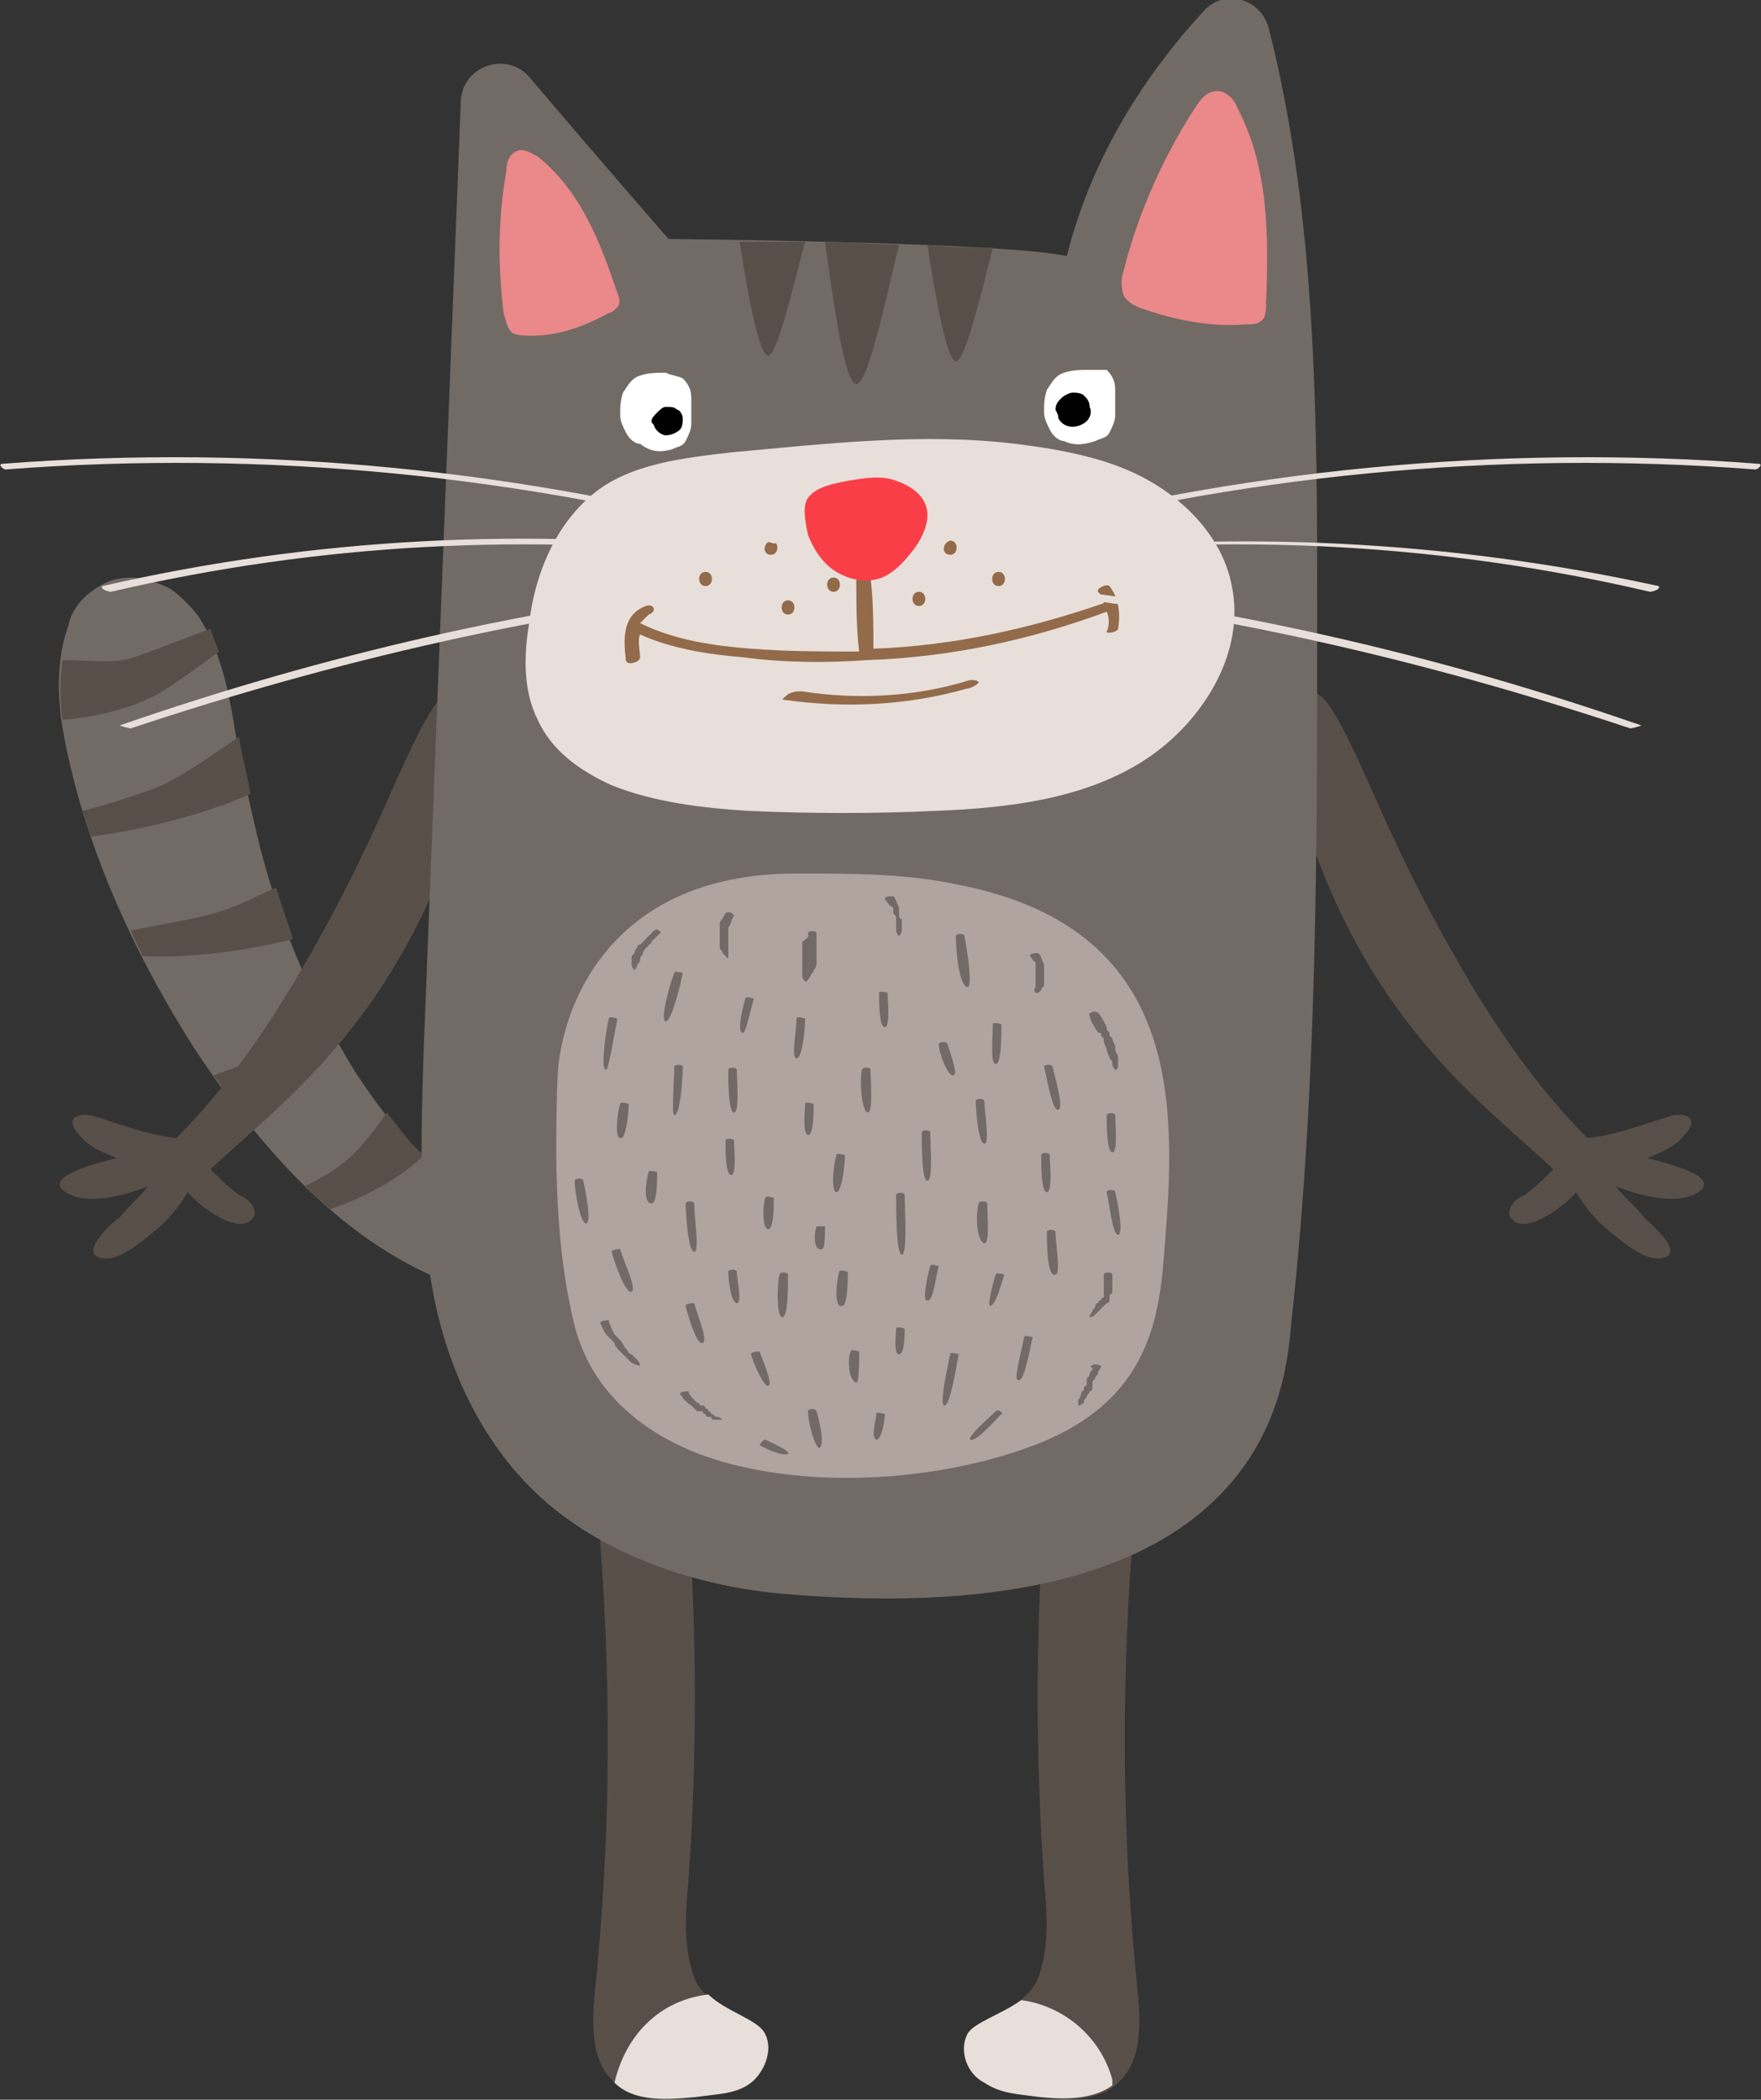 <?xml version="1.0" encoding="utf-8"?>
<!-- Generator: Adobe Illustrator 19.2.1, SVG Export Plug-In . SVG Version: 6.00 Build 0)  -->
<svg version="1.1" id="Layer_1" xmlns="http://www.w3.org/2000/svg" xmlns:xlink="http://www.w3.org/1999/xlink" x="0px" y="0px"
	 viewBox="0 0 61.9 73.8" style="enable-background:new 0 0 61.9 73.8;" xml:space="preserve">
<rect x="0" y="0" width="61.9" height="73.8" fill="#333333" stroke="none"/>
<style type="text/css">
	.st0{fill:#726A65;}
	.st1{fill:#594F49;}
	.st2{fill:#E8DFDA;}
	.st3{fill:#EA888A;}
	.st4{fill:#FFFFFF;}
	.st5{fill:#936B4A;}
	.st6{fill:#F93E48;}
	.st7{fill:#AFA49E;}
</style>
<g>
	<path class="st0" d="M2.2,25.6c0.7,4,2.5,7.9,4.6,11.2c2.3,3.5,5.3,7,9.3,8.4c2,0.7,3.9,0.8,5.4,0.5c1.2-0.2,2.5-0.7,3.5-1.4
		c0.7-0.6,1-1,0.9-1.1c-0.1-0.2-1.1,0.3-1.3,0.3c-0.7,0.2-1.3,0.3-2,0.4c-1.6,0.1-3.2-0.2-4.6-0.9c-2.4-1.1-4.1-3.2-5.5-5.3
		c-1.6-2.6-2.8-5.5-3.5-8.5c-0.3-1.3-0.6-2.6-0.8-3.9c-0.2-1.2-0.5-2.5-1.2-3.6c-0.3-0.4-0.6-0.7-1-1c-0.4-0.2-0.9-0.4-1.4-0.4
		c-0.6,0-1,0.2-1.4,0.5c-0.4,0.3-0.7,0.7-0.8,1.2C2,23.1,2,24.4,2.2,25.6C2.3,25.9,2,24.4,2.2,25.6z"/>
	<g>
		<path class="st1" d="M21,43.9c0.5,0.1,1.1,0.1,1.6,0c0.1,0,0.2,0,0.3,0c-0.2,0.7-0.5,1.3-0.8,1.8c-0.2,0-0.4,0.1-0.6,0.1
			c-0.4,0.1-0.8,0.1-1.2,0.1c0,0,0-0.1,0.1-0.1C20.8,45.2,21,44.5,21,43.9z"/>
		<path class="st1" d="M11.6,42.5c-0.3-0.3-0.6-0.5-0.9-0.8c0.6-0.3,1.1-0.6,1.2-0.7c0.7-0.5,1.2-1.2,1.7-1.9
			c0.4,0.5,0.8,1.1,1.3,1.5C14.1,41.4,12.8,42.1,11.6,42.5z"/>
		<path class="st1" d="M15.7,44.8c0.1-0.2,0.8-1.3,1.4-2.3c0.3,0.2,0.6,0.3,0.9,0.5c-0.2,0.8-0.4,1.5-0.5,1.6
			c-0.1,0.3-0.3,0.6-0.4,0.9c-0.3-0.1-0.6-0.2-0.8-0.3c-0.2-0.1-0.5-0.2-0.7-0.3C15.6,44.9,15.6,44.9,15.7,44.8z"/>
		<path class="st1" d="M11.4,35.4c0.1,0.3,0.3,0.6,0.4,0.9c-0.6,0.8-1.2,1.4-1.4,1.6c-0.5,0.5-1.2,1-1.8,1.4c-0.4-0.5-0.7-1-1.1-1.5
			c0.5-0.2,1-0.3,1.4-0.6C9.2,37.2,10.3,36.3,11.4,35.4z"/>
		<path class="st1" d="M7.5,32.1c0.8-0.2,1.5-0.6,2.2-0.9c0.2,0.6,0.4,1.2,0.6,1.8c-1.5,0.4-3.7,0.7-5.3,0.6
			c-0.1-0.3-0.3-0.6-0.4-0.9C5.7,32.5,7.3,32.2,7.5,32.1z"/>
		<path class="st1" d="M7.7,22.9c-0.8,0.6-1.8,1.3-2,1.4c-1,0.6-2.3,0.9-3.5,1c-0.1-0.7-0.1-1.4,0-2.1c0.7,0,1.5,0.1,2.1,0
			c0.3,0,2-0.7,3.1-1.1C7.5,22.4,7.6,22.7,7.7,22.9z"/>
		<path class="st1" d="M5.7,27.6c1-0.5,1.8-1.1,2.7-1.7c0.1,0.7,0.3,1.3,0.4,2c-1.5,0.7-3.9,1.3-5.6,1.5c-0.1-0.3-0.2-0.6-0.3-0.9
			C4.1,28.2,5.5,27.7,5.7,27.6z"/>
	</g>
	<path class="st1" d="M15.8,24.4c-0.5-0.2-1.7,2.7-1.9,3.1c-0.7,1.6-1.4,3.1-2.2,4.6c-1.5,2.8-3.2,5.6-5.5,7.9c-1-0.1-2-0.5-3-0.8
		c-0.6-0.1-0.9,0.2-0.4,0.7c0.3,0.4,0.8,0.6,1.3,0.8c-0.3,0.1-2.7,0.6-1.8,1.2c0.8,0.5,2.1,0.1,2.9-0.2c-0.3,0.4-0.7,0.7-1,1.1
		C4,42.9,2.8,44,3.5,44.2c0.6,0.2,1.4-0.5,1.9-0.9c0.5-0.4,0.9-0.9,1.2-1.4c0.3,0.4,1.8,1.6,2.3,0.9c0.2-0.3-0.2-0.7-0.5-0.8
		c-0.4-0.3-0.7-0.6-1-0.9c2.3-2.2,6.4-5,8.7-12.1C16.3,28.4,16.4,24.6,15.8,24.4C15.7,24.3,15.9,24.4,15.8,24.4z"/>
	<path class="st1" d="M46.2,24.4c0.5-0.2,1.7,2.7,1.9,3.1c0.7,1.6,1.4,3.1,2.2,4.6c1.5,2.8,3.2,5.6,5.5,7.9c1-0.1,2-0.5,3-0.8
		c0.6-0.1,0.9,0.2,0.4,0.7c-0.3,0.4-0.8,0.6-1.3,0.8c0.3,0.1,2.7,0.6,1.8,1.2c-0.8,0.5-2.1,0.1-2.9-0.2c0.3,0.4,0.7,0.7,1,1.1
		c0.2,0.2,1.4,1.2,0.7,1.4c-0.6,0.2-1.4-0.5-1.9-0.9c-0.5-0.4-0.9-0.9-1.2-1.4c-0.3,0.4-1.8,1.6-2.3,0.9c-0.2-0.3,0.2-0.7,0.5-0.8
		c0.4-0.3,0.7-0.6,1-0.9c-2.3-2.2-6.4-5-8.7-12.1C45.7,28.4,45.6,24.6,46.2,24.4C46.3,24.3,46.1,24.4,46.2,24.4z"/>
	<path class="st1" d="M26.9,71.5c0.3,0.6,0,1.4-0.6,1.7c-0.6,0.4-1.2,0.4-1.9,0.5c-1,0.1-2.2,0.2-2.9-0.6c-0.7-0.7-0.7-1.9-0.6-3
		c0.6-5.7,0.6-11.4,0.1-17.1c1.1,0.1,2.2,0.2,3.2,0.3c0.3,4.2,0.3,8.5,0,12.8c-0.1,1.1-0.2,2.3,0.2,3.4C24.8,70.6,26.6,71,26.9,71.5
		z"/>
	<path class="st2" d="M26.9,71.5c-0.2-0.5-1.4-0.8-2-1.4c-1.7,0.2-2.9,1.4-3.3,3.1c0.7,0.7,1.9,0.6,2.9,0.5c0.7-0.1,1.4-0.1,1.9-0.5
		C26.8,72.9,27.2,72.1,26.9,71.5z"/>
	<path class="st1" d="M34,71.5c-0.3,0.6,0,1.4,0.6,1.7c0.6,0.4,1.2,0.4,1.9,0.5c1,0.1,2.2,0.2,2.9-0.6c0.7-0.7,0.7-1.9,0.6-3
		c-0.6-5.7-0.6-11.4-0.1-17.1c-1.1,0.1-2.2,0.2-3.2,0.3c-0.3,4.2-0.3,8.5,0,12.8c0.1,1.1,0.2,2.3-0.2,3.4C36.1,70.6,34.3,71,34,71.5
		z"/>
	<path class="st2" d="M35.9,70.3c-0.7,0.5-1.7,0.8-1.9,1.2c-0.3,0.6,0,1.4,0.6,1.7c0.6,0.4,1.2,0.4,1.9,0.5c0.9,0.1,1.9,0.1,2.6-0.4
		c0-0.1,0-0.1,0-0.2C38.7,71.6,37.4,70.5,35.9,70.3z"/>
	<path class="st0" d="M45.4,46.4c0.9-8.2,0.9-16.5,0.9-24.7c0-6.9,0-14-1.7-20.7c-0.3-1.1-1.6-1.4-2.3-0.6C40,2.9,38.3,5.8,37.5,9
		c-2.3-0.5-14-0.6-14-0.6s-2.7-3.1-4.9-5.7c-0.8-0.9-2.3-0.4-2.4,0.8l-1.3,33.2c-0.1,2.9-0.2,5.8,0.3,8.6c0.5,2.8,1.8,5.6,4,7.5
		c2.2,1.9,5.2,2.9,8.1,3.2C45,57.6,45.2,48.3,45.4,46.4z"/>
	<path class="st2" d="M35.7,15.6c-3.3-0.4-6.7,0-10,0.3c-1.7,0.2-3.6,0.4-4.9,1.5c-1.3,1.1-2,2.8-2.2,4.5c-0.2,1.2-0.2,2.4,0.3,3.4
		c0.5,1.1,1.5,1.8,2.6,2.3c1.5,0.6,3.2,0.8,4.8,0.9c2.2,0.1,4.4,0.1,6.6,0c2.5-0.1,5.1-0.4,7.2-1.7c2.1-1.3,3.7-3.8,3.2-6.2
		c-0.3-1.6-1.5-2.9-2.9-3.7C39,16.1,37.3,15.8,35.7,15.6z"/>
	<path class="st3" d="M40.3,10.9c-0.3-0.1-0.6-0.2-0.8-0.5c-0.1-0.3-0.1-0.6,0-0.9c0.5-2,1.4-4,2.5-5.7c0.2-0.3,0.4-0.6,0.8-0.6
		c0.3,0,0.6,0.3,0.7,0.6c1.1,2.1,1.1,4.5,1,6.9c0,0.2,0,0.5-0.2,0.6c-0.1,0.1-0.3,0.1-0.5,0.1C42.7,11.5,41.5,11.3,40.3,10.9z"/>
	<path class="st3" d="M18.7,11.8c-0.2,0-0.5,0-0.7-0.1c-0.2-0.2-0.2-0.4-0.3-0.7c-0.2-1.7-0.2-3.3,0.1-5c0-0.3,0.1-0.6,0.4-0.7
		c0.2-0.1,0.5,0.1,0.7,0.2c1.5,1.2,2.2,3,2.8,4.8c0.1,0.2,0.1,0.4,0,0.5c-0.1,0.1-0.2,0.2-0.3,0.2C20.5,11.5,19.6,11.8,18.7,11.8z"
		/>
	<g>
		<path class="st4" d="M38.5,15.5c0.2-0.1,0.4-0.1,0.5-0.3c0.1-0.2,0.2-0.4,0.2-0.6c0-0.3,0-0.6,0-0.9c0-0.3-0.1-0.5-0.3-0.7
			C38.7,13,38.5,13,38.3,13c-0.3,0-0.6,0-0.9,0.1c-0.3,0.1-0.4,0.3-0.6,0.6c-0.1,0.3-0.1,0.5-0.1,0.8c0,0.2,0.1,0.4,0.2,0.6
			c0.1,0.2,0.3,0.4,0.5,0.4C37.8,15.7,38.2,15.6,38.5,15.5z"/>
		<path d="M37.2,14.7c0.1,0.2,0.3,0.3,0.5,0.3c0.2,0,0.4-0.1,0.5-0.2c0.1-0.1,0.2-0.3,0.1-0.5c0-0.2-0.1-0.3-0.2-0.4
			c-0.1-0.1-0.3-0.1-0.4-0.1c-0.1,0-0.3,0.1-0.4,0.2c-0.1,0.1-0.2,0.2-0.2,0.4C37.2,14.6,37.2,14.6,37.2,14.7z"/>
		<path class="st4" d="M23.6,15.8c0.2-0.1,0.4-0.1,0.5-0.3c0.1-0.2,0.2-0.4,0.2-0.6c0-0.3,0-0.6,0-0.9c0-0.3-0.1-0.5-0.3-0.7
			c-0.2-0.1-0.4-0.1-0.6-0.2c-0.3,0-0.6,0-0.9,0.1c-0.3,0.1-0.4,0.3-0.6,0.6c-0.1,0.3-0.1,0.5-0.1,0.8c0,0.2,0.1,0.4,0.2,0.6
			c0.1,0.2,0.3,0.4,0.5,0.4C22.9,15.9,23.2,15.9,23.6,15.8z"/>
		<path d="M23,15c0.1,0.2,0.3,0.3,0.4,0.3c0.2,0,0.4-0.1,0.5-0.2C24,15,24,14.8,24,14.7c0-0.1-0.1-0.3-0.2-0.3
			c-0.1-0.1-0.2-0.1-0.4-0.1c-0.1,0-0.2,0.1-0.3,0.2c-0.1,0.1-0.2,0.2-0.2,0.3C22.9,14.9,23,14.9,23,15z"/>
	</g>
	<path class="st5" d="M39,20.6c-0.1-0.1-0.5,0.1-0.4,0.2c0.1,0.1,0.2,0.3,0.2,0.4c-2.6,0.9-5.3,1.5-8.1,1.6c0-0.8,0-1.7-0.1-2.5
		c0-0.2-0.5-0.1-0.5,0.1c0,0.8,0,1.7,0.1,2.5c-1.3,0-2.5,0-3.8-0.1c-1.3-0.1-2.7-0.3-3.9-0.9c0,0,0,0,0,0c0.1-0.1,0.2-0.2,0.3-0.3
		c0.3-0.1,0.2-0.4-0.1-0.3c-0.8,0.3-0.8,1.1-0.7,1.9c0,0.2,0.5,0.1,0.5-0.1c0-0.2-0.1-0.6,0-0.8c1.1,0.5,2.4,0.7,3.6,0.8
		c1.5,0.2,3,0.2,4.4,0.1c2.9-0.1,5.7-0.7,8.4-1.7c0.1,0.2,0.1,0.5,0,0.7c0,0.1,0.4,0,0.4-0.1C39.4,21.5,39.3,21,39,20.6z"/>
	<path class="st5" d="M27.6,24.6c2.1,0.3,4.3,0.2,6.4-0.4c0.1,0,0.3-0.1,0.4-0.2c0-0.1-0.2-0.1-0.3-0.1c-1.9,0.6-4,0.7-5.9,0.4
		c-0.2,0-0.3,0-0.5,0.1C27.6,24.5,27.4,24.6,27.6,24.6L27.6,24.6z"/>
	<path class="st6" d="M28.4,18.8c0.2,0.5,0.5,1,1,1.3c0.5,0.3,1.1,0.4,1.6,0.2c0.5-0.2,0.9-0.7,1.2-1.1c0.2-0.3,0.4-0.7,0.4-1.1
		c0-0.6-0.5-1-1.1-1.2c-0.5-0.2-1.1-0.1-1.7,0c-0.5,0.1-1.1,0.2-1.4,0.6C28.2,17.8,28.3,18.3,28.4,18.8z"/>
	<g>
		<path class="st5" d="M29.3,20.8c0.3,0,0.3-0.5,0-0.5C29,20.3,29,20.8,29.3,20.8L29.3,20.8z"/>
		<path class="st5" d="M24.8,20.6c0.3,0,0.3-0.5,0-0.5S24.5,20.6,24.8,20.6L24.8,20.6z"/>
		<path class="st5" d="M27.7,21.6c0.3,0,0.3-0.5,0-0.5C27.4,21.1,27.4,21.6,27.7,21.6L27.7,21.6z"/>
		<path class="st5" d="M27.1,19.5c0.3,0,0.3-0.5,0-0.5C26.8,19.1,26.8,19.5,27.1,19.5L27.1,19.5z"/>
		<path class="st5" d="M33.4,19.5c0.3,0,0.3-0.5,0-0.5C33.1,19.1,33.1,19.5,33.4,19.5L33.4,19.5z"/>
		<path class="st5" d="M32.3,21.3c0.3,0,0.3-0.5,0-0.5C32,20.8,32,21.3,32.3,21.3L32.3,21.3z"/>
		<path class="st5" d="M35.1,20.6c0.3,0,0.3-0.5,0-0.5S34.8,20.6,35.1,20.6L35.1,20.6z"/>
	</g>
	<g>
		<path class="st1" d="M26,8.5c0.3,2,0.7,4,1,4c0.3,0,0.8-2.1,1.3-4C27.4,8.5,26.6,8.5,26,8.5z"/>
		<path class="st1" d="M32.6,8.6c0.3,2,0.7,4.1,1,4.1c0.3,0,0.8-2,1.3-4C34.2,8.7,33.4,8.7,32.6,8.6z"/>
		<path class="st1" d="M31.6,8.6c-0.9,0-1.7-0.1-2.6-0.1c0.3,2.2,0.7,5,1.1,5C30.5,13.5,31.1,10.7,31.6,8.6z"/>
	</g>
	<path class="st7" d="M19.6,37.8c-0.1,2.9-0.1,6,0.6,8.8c0.6,2.4,2.7,4.3,6.1,5c3.3,0.7,7.3,0.3,10.3-0.9c3.4-1.4,4.1-3.8,4.3-6.4
		c0.4-4.9,1-11.6-7.2-13.2c-1.8-0.4-3.8-0.4-5.7-0.4C21.2,30.7,19.7,35.7,19.6,37.8C19.5,40.2,19.7,36.2,19.6,37.8z"/>
	<g>
		<path class="st0" d="M25.5,32.1c0.1-0.1,0.3,0,0.3,0.1c-0.1,0.1-0.1,0.3-0.2,0.4c0,0,0,0.1,0,0.1c0,0,0,0.1,0,0.1l0,0.1
			c0,0,0,0,0,0.1c0,0,0,0.1,0,0.1c0,0,0,0.1,0,0.1c0,0,0,0.1,0,0.1c0,0.1,0,0.2,0,0.2c0,0.1,0,0.2,0,0.2c0,0-0.1-0.1-0.2-0.2
			c0-0.1-0.1-0.1-0.1-0.2c0,0,0-0.1,0-0.1c0,0,0-0.1,0-0.1c0-0.1,0-0.1,0-0.2c0,0,0-0.1,0-0.1l0-0.1c0-0.1,0-0.1,0-0.2
			c0-0.1,0-0.1,0-0.1C25.3,32.4,25.4,32.3,25.5,32.1z"/>
		<path class="st0" d="M28.4,32.8c0-0.1,0.3-0.1,0.3,0c0,0.1,0,0.1,0,0.2c0,0.1,0,0.2,0,0.2c0,0.1,0,0.2,0,0.3l0,0.1c0,0,0,0,0,0.1
			c0,0,0,0.1,0,0.1c0,0.1,0,0.2-0.1,0.3c0,0.1-0.1,0.1-0.1,0.2c-0.1,0.1-0.1,0.2-0.2,0.2c0,0-0.1-0.1-0.1-0.2c0-0.1,0-0.1,0-0.2
			c0-0.1,0-0.2,0-0.2c0,0,0-0.1,0-0.1c0,0,0,0,0-0.1l0-0.1c0-0.1,0-0.2,0-0.3c0-0.1,0-0.2,0-0.2C28.5,32.9,28.4,32.9,28.4,32.8z"/>
		<path class="st0" d="M31.1,31.6c0-0.1,0.2-0.1,0.3-0.1c0.1,0.1,0.1,0.2,0.2,0.4c0,0,0,0.1,0,0.1c0,0,0,0.1,0,0.1
			c0,0.1,0,0.2,0.1,0.2c0,0.1,0,0.2,0,0.2c0,0.1,0,0.1,0,0.2c0,0.1-0.1,0.2-0.1,0.2c0,0-0.1-0.1-0.1-0.2c0,0,0-0.1,0-0.2
			c0-0.1,0-0.1,0-0.2c0-0.1,0-0.1-0.1-0.2c0,0,0-0.1,0-0.1c0,0,0-0.1,0-0.1C31.2,31.8,31.2,31.7,31.1,31.6z"/>
		<path class="st0" d="M30.9,34.9c0-0.1,0.3,0,0.3,0c0,0.3,0.1,1.2-0.1,1.2S30.9,35.2,30.9,34.9z"/>
		<path class="st0" d="M33.6,32.9c0-0.1,0.3-0.1,0.3,0c0.1,0.5,0.3,1.8,0.1,1.8C33.7,34.6,33.6,33.4,33.6,32.9z"/>
		<path class="st0" d="M36.2,33.6c0-0.1,0.2-0.1,0.3-0.1c0.1,0.1,0.1,0.2,0.2,0.4c0,0,0,0.1,0,0.1c0,0,0,0.1,0,0.1l0,0.1
			c0,0,0,0,0,0.1c0,0,0,0.1,0,0.1c0,0.1,0,0.2,0,0.2c0,0.1-0.1,0.1-0.1,0.2c-0.1,0.1-0.1,0.1-0.2,0.1c0,0-0.1-0.1,0-0.2
			c0,0,0-0.1,0-0.2c0-0.1,0-0.1,0-0.2c0,0,0-0.1,0-0.1c0,0,0,0,0-0.1l0-0.1c0,0,0-0.1,0-0.1c0,0,0-0.1,0-0.1
			C36.3,33.8,36.3,33.7,36.2,33.6z"/>
		<path class="st0" d="M34.9,36c0-0.1,0.3,0,0.3,0c0,0.4,0,1.4-0.2,1.4C34.8,37.4,34.9,36.4,34.9,36z"/>
		<path class="st0" d="M28,35.8c0-0.1,0.3,0,0.3,0c0,0.4-0.1,1.4-0.3,1.4C27.8,37.2,28,36.2,28,35.8z"/>
		<path class="st0" d="M26.2,35.1c0-0.1,0.3,0,0.3,0c-0.1,0.3-0.3,1.3-0.4,1.2C25.9,36.3,26.1,35.4,26.2,35.1z"/>
		<path class="st0" d="M23,32.7c0.1-0.1,0.3,0.1,0.2,0.1c-0.1,0.1-0.2,0.2-0.3,0.3c0,0,0,0.1-0.1,0.1c0,0,0,0.1-0.1,0.1
			c0,0.1-0.1,0.1-0.1,0.2c0,0.1-0.1,0.1-0.1,0.2c0,0.1,0,0.1-0.1,0.2c0,0.1-0.1,0.2-0.1,0.2c0,0-0.1-0.1-0.1-0.2c0-0.1,0-0.1,0-0.2
			c0-0.1,0-0.1,0.1-0.2c0-0.1,0.1-0.2,0.1-0.2c0,0,0-0.1,0.1-0.1c0,0,0.1-0.1,0.1-0.1C22.8,32.9,22.9,32.8,23,32.7z"/>
		<path class="st0" d="M23.7,34.2c0-0.1,0.3,0,0.3,0c-0.1,0.5-0.4,1.7-0.6,1.7C23.2,35.9,23.5,34.7,23.7,34.2z"/>
		<path class="st0" d="M21.4,35.8c0-0.1,0.3,0,0.3,0c-0.1,0.5-0.3,1.8-0.4,1.8C21.1,37.6,21.3,36.2,21.4,35.8z"/>
		<path class="st0" d="M23.7,37.5c0-0.1,0.3-0.1,0.3,0c0,0.5-0.1,1.7-0.3,1.7C23.6,39.2,23.7,37.9,23.7,37.5z"/>
		<path class="st0" d="M25.6,37.6c0-0.1,0.3-0.1,0.3,0c0,0.4,0.1,1.5-0.1,1.5C25.6,39.1,25.6,38,25.6,37.6z"/>
		<path class="st0" d="M30.3,37.6c0-0.1,0.3-0.1,0.3,0c0,0.4,0.1,1.5-0.1,1.5C30.3,39.1,30.2,38,30.3,37.6z"/>
		<path class="st0" d="M33,36.7c0-0.1,0.3-0.1,0.3,0c0.1,0.3,0.4,1.1,0.2,1.1C33.3,37.8,33,37,33,36.7z"/>
		<path class="st0" d="M28.3,38.8c0-0.1,0.3,0,0.3,0c0,0.3,0,1.1-0.2,1.1C28.2,39.8,28.3,39.1,28.3,38.8z"/>
		<path class="st0" d="M38.3,35.7c-0.1-0.1,0.2-0.2,0.3-0.1c0.1,0.1,0.2,0.3,0.3,0.5c0,0.1,0,0.1,0.1,0.2c0,0.1,0,0.1,0.1,0.2
			c0,0.1,0.1,0.2,0.1,0.3c0,0.1,0,0.2,0.1,0.3c0,0.1,0,0.2,0,0.3c0,0.1,0,0.2-0.1,0.2c0,0-0.1-0.1-0.1-0.2c0-0.1,0-0.1-0.1-0.2
			c0-0.1-0.1-0.2-0.1-0.3c0-0.1-0.1-0.2-0.1-0.3c0-0.1,0-0.1-0.1-0.2c0-0.1,0-0.1-0.1-0.1C38.4,36,38.3,35.8,38.3,35.7z"/>
		<path class="st0" d="M36.7,37.5c0-0.1,0.3-0.1,0.3,0c0.1,0.4,0.4,1.5,0.2,1.5C37,39.1,36.8,37.9,36.7,37.5z"/>
		<path class="st0" d="M38.9,39.2c0-0.1,0.3-0.1,0.3,0c0,0.3,0.1,1.3-0.1,1.3C38.9,40.5,38.9,39.5,38.9,39.2z"/>
		<path class="st0" d="M34.3,38.7c0-0.1,0.3-0.1,0.3,0c0,0.4,0.2,1.5,0,1.5C34.4,40.2,34.3,39.1,34.3,38.7z"/>
		<path class="st0" d="M32.4,39.8c0-0.1,0.3-0.1,0.3,0c0,0.5,0.1,1.7-0.1,1.7C32.4,41.5,32.4,40.3,32.4,39.8z"/>
		<path class="st0" d="M36.6,40.6c0-0.1,0.3-0.1,0.3,0c0,0.3,0.1,1.3-0.1,1.3C36.6,41.9,36.6,41,36.6,40.6z"/>
		<path class="st0" d="M29.4,40.6c0-0.1,0.3,0,0.3,0c0,0.3-0.1,1.3-0.3,1.3C29.2,41.9,29.3,40.9,29.4,40.6z"/>
		<path class="st0" d="M25.5,40.1c0-0.1,0.3-0.1,0.3,0c0,0.3,0.1,1.2-0.1,1.2C25.5,41.3,25.5,40.4,25.5,40.1z"/>
		<path class="st0" d="M21.8,38.8c0-0.1,0.3,0,0.3,0c0,0.3-0.1,1.3-0.3,1.2C21.6,40,21.7,39.1,21.8,38.8z"/>
		<path class="st0" d="M20.2,41.5c0-0.1,0.3-0.1,0.3,0c0.1,0.4,0.3,1.5,0.1,1.5C20.4,43,20.2,41.9,20.2,41.5z"/>
		<path class="st0" d="M22.8,41.2c0-0.1,0.3,0,0.3,0c0,0.3,0,1.1-0.2,1.1C22.6,42.3,22.7,41.5,22.8,41.2z"/>
		<path class="st0" d="M26.9,42.1c0-0.1,0.3,0,0.3,0c0,0.3,0,1.1-0.2,1.1C26.8,43.2,26.8,42.4,26.9,42.1z"/>
		<path class="st0" d="M24.1,42.3c0-0.1,0.3-0.1,0.3,0c0,0.5,0.2,1.7,0,1.7C24.2,44,24.1,42.7,24.1,42.3z"/>
		<path class="st0" d="M21.5,44c0-0.1,0.3-0.1,0.3-0.1c0.1,0.4,0.6,1.4,0.4,1.5C22,45.5,21.6,44.4,21.5,44z"/>
		<path class="st0" d="M21.1,46.5c0-0.1,0.3-0.1,0.3-0.1c0,0.1,0.1,0.3,0.2,0.5c0,0,0.1,0.1,0.1,0.1c0,0,0.1,0.1,0.1,0.1
			c0.1,0.1,0.1,0.2,0.2,0.3c0.1,0.1,0.1,0.2,0.2,0.2c0.1,0.1,0.1,0.1,0.2,0.2c0.1,0.1,0.1,0.2,0.1,0.2c0,0-0.1,0-0.3-0.1
			c-0.1-0.1-0.1-0.1-0.2-0.2c-0.1-0.1-0.2-0.2-0.2-0.2c-0.1-0.1-0.2-0.2-0.2-0.3c0,0-0.1-0.1-0.1-0.1c0,0-0.1-0.1-0.1-0.1
			C21.2,46.8,21.2,46.7,21.1,46.5z"/>
		<path class="st0" d="M24.1,45.9c0-0.1,0.3-0.1,0.3-0.1c0.1,0.4,0.5,1.3,0.3,1.4C24.5,47.3,24.2,46.3,24.1,45.9z"/>
		<path class="st0" d="M25.6,44.7c0-0.1,0.3-0.1,0.3,0c0,0.3,0.2,1.1,0,1.1C25.7,45.8,25.6,45,25.6,44.7z"/>
		<path class="st0" d="M28.7,43.1c0,0,0.3,0,0.3,0c0,0.2,0,0.8-0.1,0.8C28.6,44,28.6,43.4,28.7,43.1z"/>
		<path class="st0" d="M31.5,42c0-0.1,0.3-0.1,0.3,0c0,0.6,0.1,2.1-0.1,2.1S31.5,42.5,31.5,42z"/>
		<path class="st0" d="M34.4,42.3c0-0.1,0.3-0.1,0.3,0c0,0.4,0.1,1.4-0.1,1.4C34.3,43.6,34.3,42.6,34.4,42.3z"/>
		<path class="st0" d="M38.9,41.9c0-0.1,0.3-0.1,0.3,0c0.1,0.4,0.3,1.5,0.1,1.5C39.1,43.4,39,42.3,38.9,41.9z"/>
		<path class="st0" d="M36.8,43.3c0-0.1,0.3-0.1,0.3,0c0,0.4,0.2,1.5,0,1.5C36.8,44.9,36.8,43.7,36.8,43.3z"/>
		<path class="st0" d="M38.8,44.8c0-0.1,0.3-0.1,0.3,0c0,0.1,0,0.3,0,0.5c0,0,0,0.1,0,0.1c0,0,0,0.1-0.1,0.1l0,0.1c0,0,0,0,0,0.1
			c0,0,0,0.1-0.1,0.1c0,0-0.1,0.1-0.1,0.1c0,0-0.1,0.1-0.1,0.1c-0.1,0.1-0.1,0.1-0.2,0.2c-0.1,0.1-0.2,0.1-0.2,0.1
			c0,0,0-0.1,0.1-0.2c0-0.1,0.1-0.1,0.1-0.2c0,0,0-0.1,0.1-0.1c0,0,0-0.1,0.1-0.1c0,0,0-0.1,0.1-0.1c0,0,0,0,0-0.1l0-0.1
			c0,0,0-0.1,0-0.1c0,0,0-0.1,0-0.1C38.8,45,38.8,44.9,38.8,44.8z"/>
		<path class="st0" d="M35,44.8c0-0.1,0.3,0,0.3,0c-0.1,0.3-0.3,1.1-0.5,1.1C34.7,45.9,34.9,45.1,35,44.8z"/>
		<path class="st0" d="M32.7,44.5c0-0.1,0.3,0,0.3,0c-0.1,0.3-0.2,1.3-0.4,1.2C32.4,45.8,32.6,44.8,32.7,44.5z"/>
		<path class="st0" d="M29.5,44.7c0-0.1,0.3,0,0.3,0c0,0.3,0,1.2-0.2,1.2C29.3,46,29.4,45,29.5,44.7z"/>
		<path class="st0" d="M27.4,44.8c0-0.1,0.3-0.1,0.3,0c0,0.4,0,1.5-0.2,1.5C27.3,46.3,27.3,45.2,27.4,44.8z"/>
		<path class="st0" d="M26.4,47.6c0-0.1,0.3-0.1,0.3-0.1c0.1,0.3,0.5,1.2,0.3,1.2C26.9,48.8,26.5,48,26.4,47.6z"/>
		<path class="st0" d="M23.9,49c0-0.1,0.3-0.1,0.3-0.1c0,0.1,0.1,0.2,0.2,0.3c0,0,0.1,0.1,0.1,0.1c0,0,0.1,0,0.1,0.1l0,0
			c0,0,0,0,0.1,0c0,0,0.1,0,0.1,0.1c0,0,0.1,0,0.1,0.1c0,0,0.1,0,0.1,0.1c0.1,0,0.1,0.1,0.2,0.1c0.1,0,0.2,0.1,0.2,0.1
			c0,0-0.1,0-0.2,0c-0.1,0-0.2,0-0.2-0.1c0,0-0.1,0-0.1,0c0,0-0.1,0-0.1-0.1c0,0-0.1,0-0.1-0.1c0,0,0,0-0.1,0l-0.1,0
			c0,0-0.1-0.1-0.1-0.1c0,0-0.1-0.1-0.1-0.1C24,49.2,24,49.1,23.9,49z"/>
		<path class="st0" d="M29.9,47.5c0-0.1,0.3,0,0.3,0c0,0.3,0,1.1-0.1,1.1C29.8,48.5,29.8,47.7,29.9,47.5z"/>
		<path class="st0" d="M33.4,47.6c0-0.1,0.3,0,0.3,0c-0.1,0.5-0.3,1.8-0.5,1.8C33,49.4,33.3,48.1,33.4,47.6z"/>
		<path class="st0" d="M30.8,49.7c0-0.1,0.3,0,0.3,0c0,0.2-0.1,0.9-0.3,0.9C30.6,50.5,30.8,49.9,30.8,49.7z"/>
		<path class="st0" d="M28.4,49.6c0-0.1,0.3-0.1,0.3,0c0.1,0.3,0.3,1.2,0.1,1.3C28.6,50.8,28.4,49.9,28.4,49.6z"/>
		<path class="st0" d="M26.7,50.8c0,0,0.1-0.2,0.2-0.2c0.2,0.1,0.9,0.4,0.8,0.5C27.5,51.2,26.9,50.9,26.7,50.8z"/>
		<path class="st0" d="M36,47c0-0.1,0.3,0,0.3,0c-0.1,0.4-0.3,1.6-0.5,1.5C35.6,48.6,35.9,47.5,36,47z"/>
		<path class="st0" d="M38.4,48c0-0.1,0.3,0,0.3,0c0,0,0,0.1-0.1,0.2c0,0.1,0,0.1-0.1,0.2c0,0.1-0.1,0.1-0.1,0.2l0,0.1
			c0,0,0,0,0,0.1c0,0,0,0.1-0.1,0.1c0,0.1-0.1,0.1-0.1,0.2c-0.1,0.1-0.1,0.1-0.1,0.2c-0.1,0.1-0.2,0.1-0.2,0.1c0,0,0-0.1,0-0.2
			c0,0,0.1-0.1,0.1-0.2c0-0.1,0.1-0.1,0.1-0.2c0,0,0-0.1,0.1-0.1c0,0,0,0,0-0.1l0-0.1c0-0.1,0.1-0.1,0.1-0.2c0-0.1,0.1-0.1,0.1-0.2
			C38.3,48,38.3,48,38.4,48z"/>
		<path class="st0" d="M35,49.6c0.1-0.1,0.3,0.1,0.2,0.1c-0.3,0.3-0.9,1-1.1,0.9C34,50.5,34.8,49.8,35,49.6z"/>
		<path class="st0" d="M31.5,46.7c0-0.1,0.3,0,0.3,0c0,0.2,0,0.9-0.2,0.9C31.4,47.6,31.5,46.9,31.5,46.7z"/>
	</g>
	<g>
		<path class="st2" d="M34.7,19.1c8.8-2.4,17.9-3.3,27-2.6c0.1,0,0.3-0.2,0.1-0.2c-9.1-0.7-18.3,0.2-27.1,2.6
			C34.5,19,34.6,19.1,34.7,19.1L34.7,19.1z"/>
		<path class="st2" d="M35.7,19.6c7.5-0.9,15-0.5,22.3,1.2c0.1,0,0.4-0.1,0.3-0.2C51,19,43.3,18.6,35.8,19.5
			C35.6,19.5,35.4,19.7,35.7,19.6L35.7,19.6z"/>
		<path class="st2" d="M35.1,20.7c7.6,0.8,15,2.5,22.2,4.9c0.1,0,0.4-0.1,0.4-0.1c-7.2-2.5-14.6-4.2-22.2-5
			C35.3,20.6,35,20.7,35.1,20.7L35.1,20.7z"/>
		<path class="st2" d="M27.2,19.1c-8.8-2.4-17.9-3.3-27-2.6c-0.1,0-0.3-0.2-0.1-0.2c9.1-0.7,18.3,0.2,27.1,2.6
			C27.4,19,27.4,19.1,27.2,19.1L27.2,19.1z"/>
		<path class="st2" d="M26.2,19.6c-7.5-0.9-15-0.5-22.3,1.2c-0.1,0-0.4-0.1-0.3-0.2c7.4-1.7,15.1-2.1,22.6-1.2
			C26.3,19.5,26.5,19.7,26.2,19.6L26.2,19.6z"/>
		<path class="st2" d="M26.8,20.7c-7.6,0.8-15,2.5-22.2,4.9c-0.1,0-0.4-0.1-0.4-0.1c7.2-2.5,14.6-4.2,22.2-5
			C26.6,20.6,26.9,20.7,26.8,20.7L26.8,20.7z"/>
	</g>
</g>
</svg>
